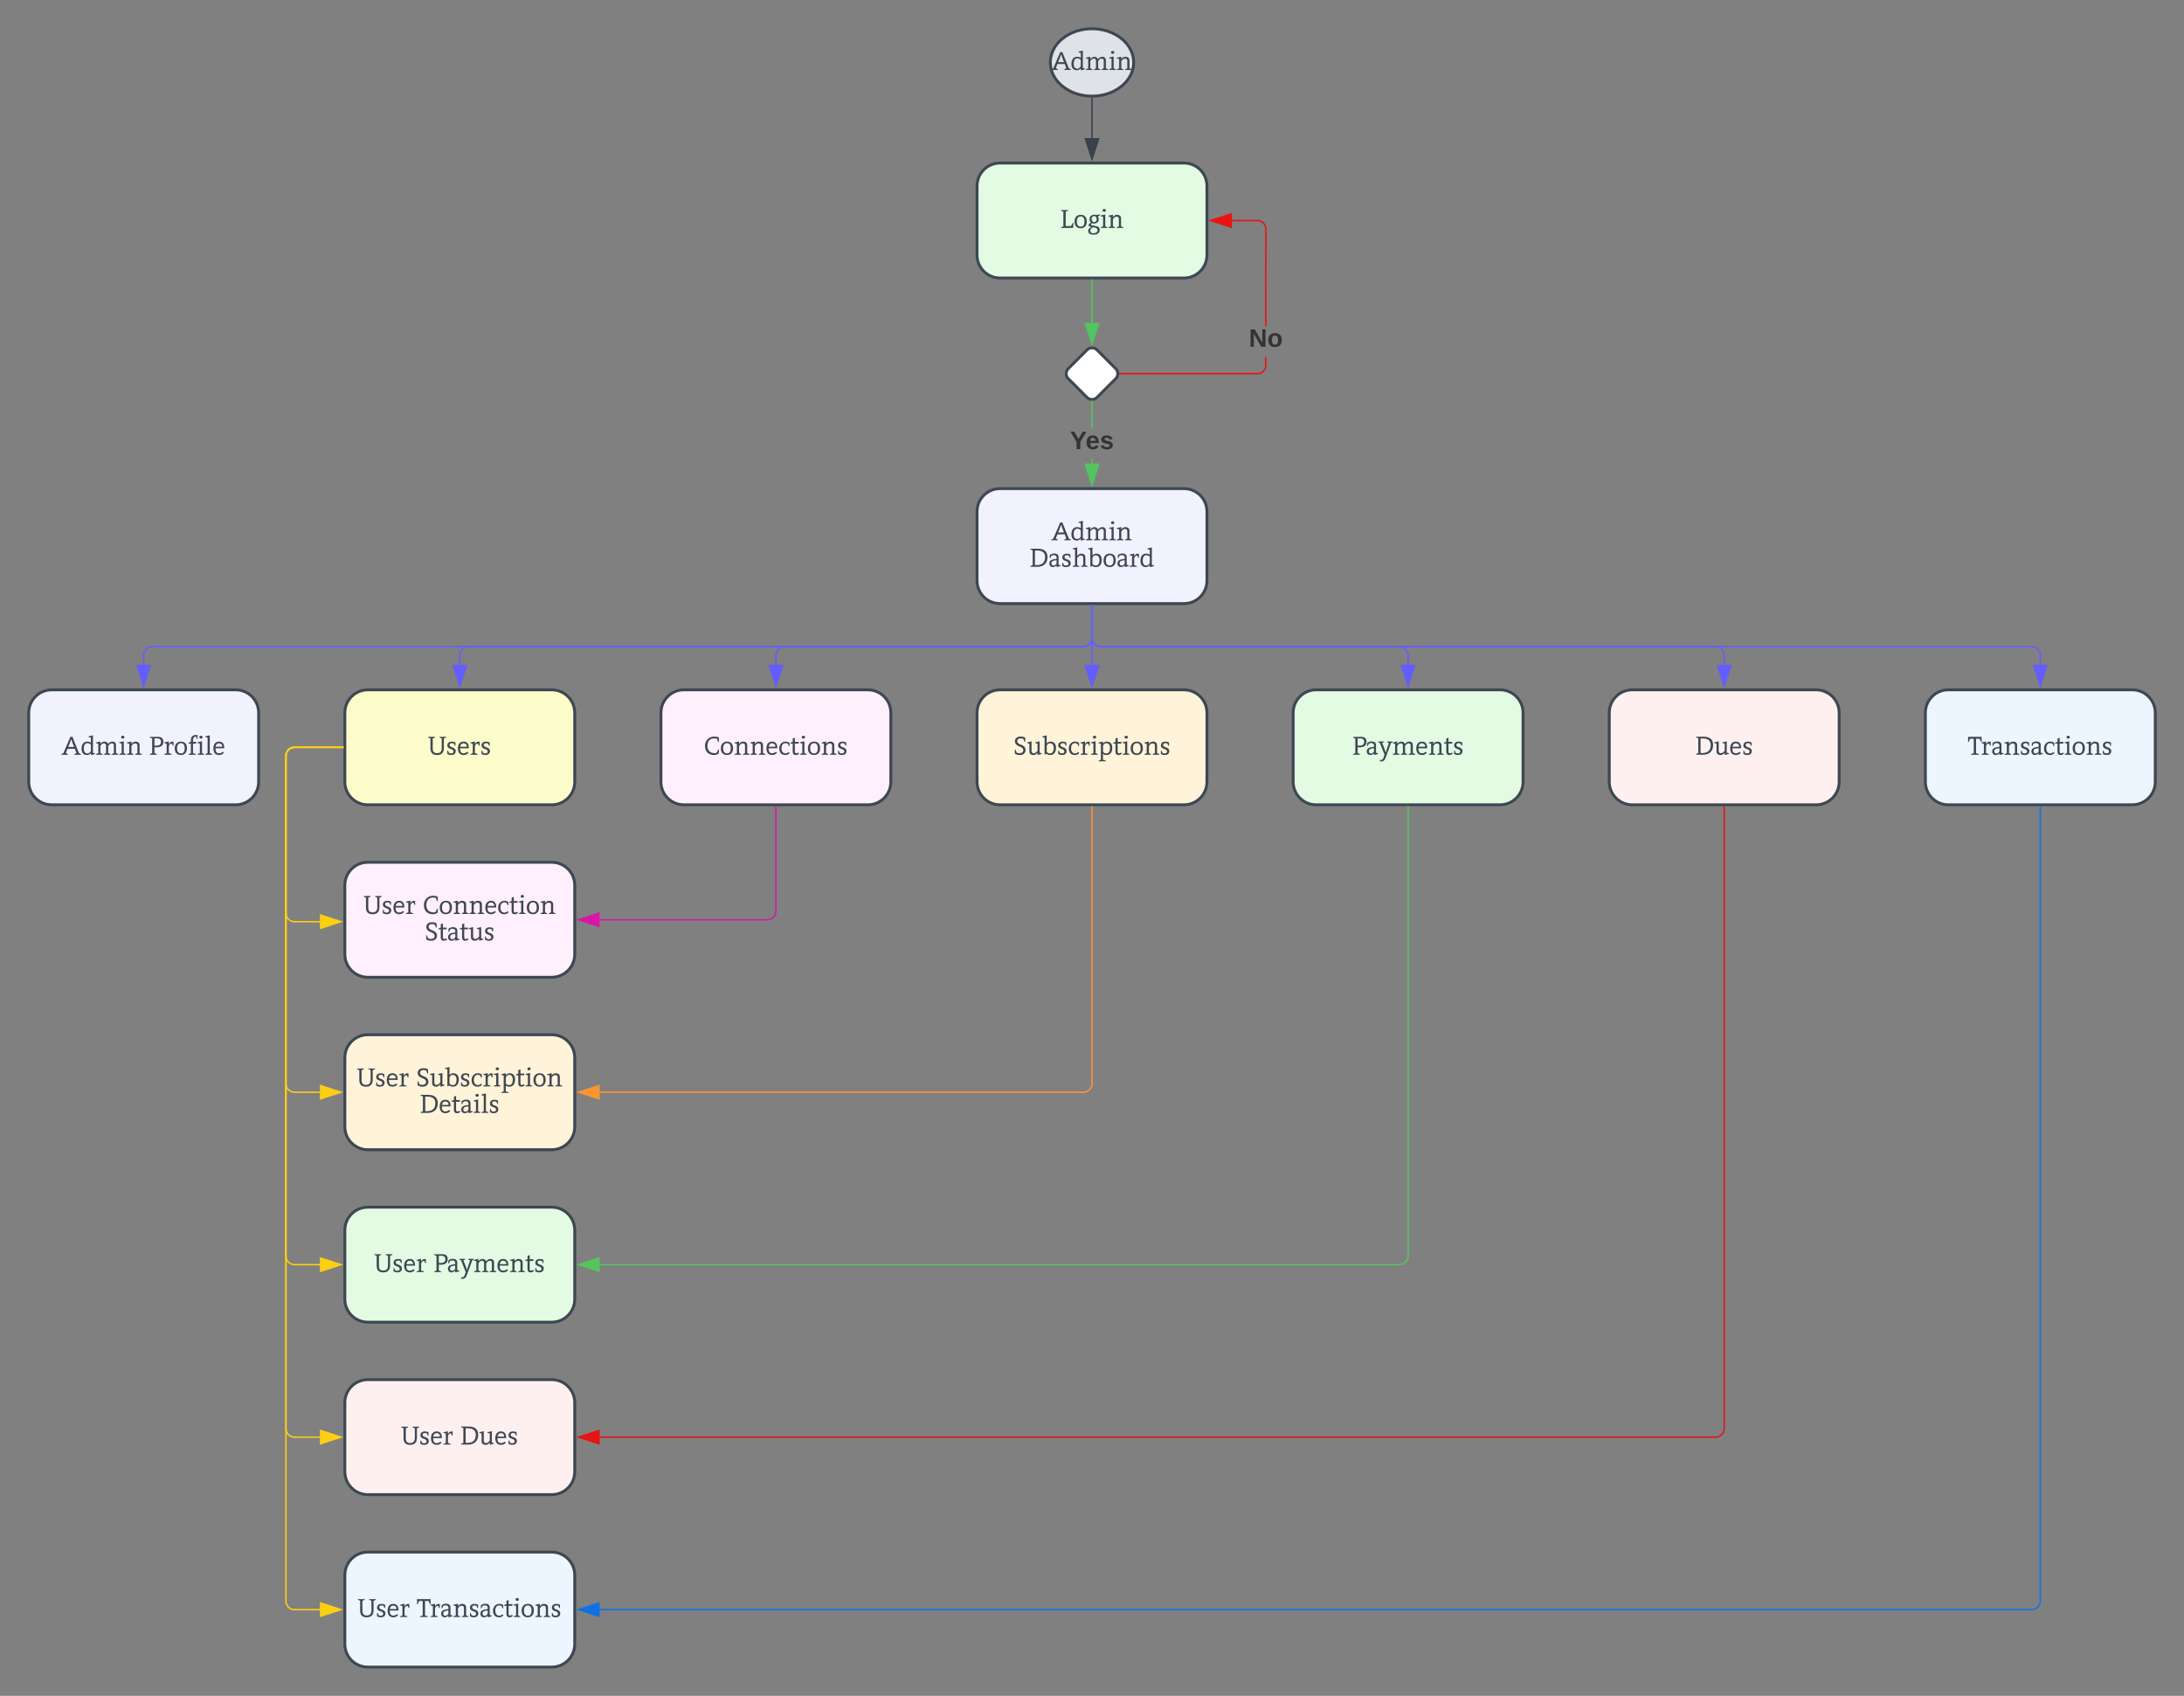 <svg xmlns="http://www.w3.org/2000/svg" xmlns:xlink="http://www.w3.org/1999/xlink" xmlns:lucid="lucid" width="1520" height="1180"><rect width="100%" height="100%" fill="#808080" stroke="none"/><g transform="translate(-120 -20)" lucid:page-tab-id="0_0"><path d="M909 63.45c0 12.95-12.98 23.45-29 23.45s-29-10.5-29-23.45S863.98 40 880 40s29 10.5 29 23.45z" stroke="#3d4752" stroke-width="2" fill="#dfe3e8"/><use xlink:href="#a" transform="matrix(1,0,0,1,856,45) translate(-3.846 23.675)"/><path d="M816 133.45c-8.84 0-16 7.16-16 16v48c0 8.84 7.16 16 16 16h128c8.84 0 16-7.16 16-16v-48c0-8.84-7.16-16-16-16z" stroke="#3d4752" stroke-width="2" fill="#e3fae3"/><use xlink:href="#b" transform="matrix(1,0,0,1,808,141.45) translate(50.022 37.175)"/><path d="M880 88.4v27.67" stroke="#3a414a" fill="none"/><path d="M879.96 87.9h.54v.5h-1v-.54z" stroke="#3a414a" stroke-width=".05" fill="#3a414a"/><path d="M880 130.83l-4.64-14.26h9.28z" stroke="#3a414a" fill="#3a414a"/><path d="M816 360c-8.84 0-16 7.16-16 16v48c0 8.84 7.16 16 16 16h128c8.84 0 16-7.16 16-16v-48c0-8.84-7.16-16-16-16z" stroke="#3d4752" stroke-width="2" fill="#f2f2ff"/><use xlink:href="#c" transform="matrix(1,0,0,1,808,368) translate(44.154 27.95)"/><use xlink:href="#d" transform="matrix(1,0,0,1,808,368) translate(28.665 46.4)"/><path d="M156 500c-8.84 0-16 7.16-16 16v48c0 8.84 7.16 16 16 16h128c8.84 0 16-7.16 16-16v-48c0-8.84-7.16-16-16-16z" stroke="#3d4752" stroke-width="2" fill="#f2f2ff"/><use xlink:href="#e" transform="matrix(1,0,0,1,148,508) translate(15.219 37.175)"/><use xlink:href="#f" transform="matrix(1,0,0,1,148,508) translate(75.861 37.175)"/><path d="M376 500c-8.84 0-16 7.16-16 16v48c0 8.84 7.16 16 16 16h128c8.84 0 16-7.16 16-16v-48c0-8.84-7.16-16-16-16z" stroke="#3d4752" stroke-width="2" fill="#fcfcca"/><use xlink:href="#g" transform="matrix(1,0,0,1,368,508) translate(50.112 37.175)"/><path d="M816 500c-8.84 0-16 7.16-16 16v48c0 8.84 7.16 16 16 16h128c8.84 0 16-7.16 16-16v-48c0-8.84-7.16-16-16-16z" stroke="#3d4752" stroke-width="2" fill="#fff3d9"/><use xlink:href="#h" transform="matrix(1,0,0,1,808,508) translate(17.316 37.175)"/><path d="M1036 500c-8.84 0-16 7.16-16 16v48c0 8.84 7.16 16 16 16h128c8.84 0 16-7.16 16-16v-48c0-8.84-7.16-16-16-16z" stroke="#3d4752" stroke-width="2" fill="#e3fae3"/><use xlink:href="#i" transform="matrix(1,0,0,1,1028,508) translate(33.219 37.175)"/><path d="M1256 500c-8.84 0-16 7.16-16 16v48c0 8.84 7.16 16 16 16h128c8.84 0 16-7.16 16-16v-48c0-8.84-7.16-16-16-16z" stroke="#3d4752" stroke-width="2" fill="#fff0f0"/><use xlink:href="#j" transform="matrix(1,0,0,1,1248,508) translate(51.903 37.175)"/><path d="M1476 500c-8.84 0-16 7.16-16 16v48c0 8.84 7.16 16 16 16h128c8.84 0 16-7.16 16-16v-48c0-8.84-7.16-16-16-16z" stroke="#3d4752" stroke-width="2" fill="#edf5ff"/><use xlink:href="#k" transform="matrix(1,0,0,1,1468,508) translate(21.717 37.175)"/><path d="M596 500c-8.84 0-16 7.16-16 16v48c0 8.84 7.16 16 16 16h128c8.84 0 16-7.16 16-16v-48c0-8.84-7.16-16-16-16z" stroke="#3d4752" stroke-width="2" fill="#fff0fb"/><use xlink:href="#l" transform="matrix(1,0,0,1,588,508) translate(21.96 37.175)"/><path d="M880 441.5V464a6 6 0 0 0 6 6h208a6 6 0 0 1 6 6v6.62" stroke="#635dff" fill="none"/><path d="M880.5 441.5h-1v-.5h1z" stroke="#635dff" stroke-width=".05" fill="#635dff"/><path d="M1100 497.38l-4.64-14.26h9.28z" stroke="#635dff" fill="#635dff"/><path d="M880 441.5v41.12" stroke="#635dff" fill="none"/><path d="M880.5 441.5h-1v-.5h1z" stroke="#635dff" stroke-width=".05" fill="#635dff"/><path d="M880 497.38l-4.64-14.26h9.28z" stroke="#635dff" fill="#635dff"/><path d="M880 441.5V464a6 6 0 0 1-6 6H446a6 6 0 0 0-6 6v6.62" stroke="#635dff" fill="none"/><path d="M880.5 441.5h-1v-.5h1z" stroke="#635dff" stroke-width=".05" fill="#635dff"/><path d="M440 497.38l-4.64-14.26h9.28z" stroke="#635dff" fill="#635dff"/><path d="M880 441.5V464a6 6 0 0 1-6 6H226a6 6 0 0 0-6 6v6.62" stroke="#635dff" fill="none"/><path d="M880.5 441.5h-1v-.5h1z" stroke="#635dff" stroke-width=".05" fill="#635dff"/><path d="M220 497.38l-4.64-14.26h9.28z" stroke="#635dff" fill="#635dff"/><path d="M880 441.5V464a6 6 0 0 0 6 6h428a6 6 0 0 1 6 6v6.62" stroke="#635dff" fill="none"/><path d="M880.5 441.5h-1v-.5h1z" stroke="#635dff" stroke-width=".05" fill="#635dff"/><path d="M1320 497.38l-4.64-14.26h9.28z" stroke="#635dff" fill="#635dff"/><path d="M880 441.5V464a6 6 0 0 0 6 6h648a6 6 0 0 1 6 6v6.62" stroke="#635dff" fill="none"/><path d="M880.5 441.5h-1v-.5h1z" stroke="#635dff" stroke-width=".05" fill="#635dff"/><path d="M1540 497.38l-4.64-14.26h9.28z" stroke="#635dff" fill="#635dff"/><path d="M880 441.5V464a6 6 0 0 1-6 6H666a6 6 0 0 0-6 6v6.62" stroke="#635dff" fill="none"/><path d="M880.5 441.5h-1v-.5h1z" stroke="#635dff" stroke-width=".05" fill="#635dff"/><path d="M660 497.38l-4.64-14.26h9.28z" stroke="#635dff" fill="#635dff"/><path d="M376 620c-8.84 0-16 7.16-16 16v48c0 8.84 7.16 16 16 16h128c8.84 0 16-7.16 16-16v-48c0-8.84-7.16-16-16-16z" stroke="#3d4752" stroke-width="2" fill="#fff0fb"/><use xlink:href="#m" transform="matrix(1,0,0,1,368,628) translate(5.247 27.95)"/><use xlink:href="#n" transform="matrix(1,0,0,1,368,628) translate(46.323 27.95)"/><use xlink:href="#o" transform="matrix(1,0,0,1,368,628) translate(47.682 46.4)"/><path d="M876.46 263.54a5 5 0 0 1 7.08 0l12.92 12.92a5 5 0 0 1 0 7.08l-12.92 12.92a5 5 0 0 1-7.08 0l-12.92-12.92a5 5 0 0 1 0-7.08z" stroke="#3d4752" stroke-width="2" fill="#fff"/><path d="M880.5 342.62h-1v-3h1zm0-24.32h-1v-18.87h1z" stroke="#54c45e" stroke-width=".05" fill="#54c45e"/><path d="M880 298.93l.5-.04v.54h-1v-.55z" fill="#54c45e"/><path d="M880 298.9l.52-.03v.6h-1.04v-.6zm-.48.52h.96v-.5l-.48.04-.48-.04z" stroke="#54c45e" stroke-width=".05" fill="#54c45e"/><path d="M880 357.38l-4.64-14.26h9.28z" fill="#54c45e"/><path d="M880 359l-5.32-16.38h10.64zm-3.95-15.38l3.95 12.14 3.95-12.14z" stroke="#54c45e" stroke-width=".05" fill="#54c45e"/><use xlink:href="#p" transform="matrix(1,0,0,1,864.691,318.299) translate(0 14.222)"/><path d="M1001.43 275l-.25 1-.4.95-.52.87-.66.78-.78.66-.87.53-.94.38-.98.24-1 .08h-95.6v-1H995l.88-.07.84-.2.8-.33.73-.45.66-.56.55-.67.45-.73.33-.8.2-.82v-6.45h1zM996 173.02l1 .25.95.4.87.52.78.65.66.78.53.87.38.94.24 1 .08 1-.05 67.65h-1l.05-67.63-.07-.88-.2-.85-.33-.8-.45-.73-.56-.66-.67-.56-.73-.45-.8-.33-.82-.2-18.5-.07v-1z" stroke="#e81313" stroke-width=".05" fill="#e81313"/><path d="M899.44 280.5h-.55l.03-.5-.04-.5h.54z" fill="#e81313"/><path d="M899.47 280.52h-.6l.04-.52-.03-.52h.6zm-.55-1l.04.48-.04.48h.5v-.96z" stroke="#e81313" stroke-width=".05" fill="#e81313"/><path d="M976.88 178.1l-14.26-4.65 14.26-4.64z" fill="#e81313"/><path d="M977.38 178.77L961 173.45l16.38-5.32zm-13.14-5.32l12.14 3.95v-7.9z" stroke="#e81313" stroke-width=".05" fill="#e81313"/><use xlink:href="#q" transform="matrix(1,0,0,1,989.198,247.092) translate(0 14.222)"/><path d="M880 214.95v29.73" stroke="#54c45e" fill="none"/><path d="M880.5 214.96h-1v-.5h1z" stroke="#54c45e" stroke-width=".05" fill="#54c45e"/><path d="M880 259.45l-4.64-14.27h9.28z" stroke="#54c45e" fill="#54c45e"/><path d="M376 740c-8.84 0-16 7.16-16 16v48c0 8.84 7.16 16 16 16h128c8.84 0 16-7.16 16-16v-48c0-8.84-7.16-16-16-16z" stroke="#3d4752" stroke-width="2" fill="#fff3d9"/><use xlink:href="#m" transform="matrix(1,0,0,1,368,748) translate(0.603 27.95)"/><use xlink:href="#r" transform="matrix(1,0,0,1,368,748) translate(41.679 27.95)"/><use xlink:href="#s" transform="matrix(1,0,0,1,368,748) translate(44.298 46.4)"/><path d="M376 860c-8.84 0-16 7.16-16 16v48c0 8.84 7.16 16 16 16h128c8.84 0 16-7.16 16-16v-48c0-8.84-7.16-16-16-16z" stroke="#3d4752" stroke-width="2" fill="#e3fae3"/><use xlink:href="#m" transform="matrix(1,0,0,1,368,868) translate(12.681 37.175)"/><use xlink:href="#t" transform="matrix(1,0,0,1,368,868) translate(53.757 37.175)"/><path d="M376 980c-8.84 0-16 7.16-16 16v48c0 8.84 7.16 16 16 16h128c8.84 0 16-7.16 16-16v-48c0-8.84-7.16-16-16-16z" stroke="#3d4752" stroke-width="2" fill="#fff0f0"/><use xlink:href="#m" transform="matrix(1,0,0,1,368,988) translate(31.365 37.175)"/><use xlink:href="#u" transform="matrix(1,0,0,1,368,988) translate(72.441 37.175)"/><path d="M376 1100c-8.84 0-16 7.16-16 16v48c0 8.84 7.16 16 16 16h128c8.84 0 16-7.16 16-16v-48c0-8.84-7.16-16-16-16z" stroke="#3d4752" stroke-width="2" fill="#edf5ff"/><use xlink:href="#m" transform="matrix(1,0,0,1,368,1108) translate(1.179 37.175)"/><use xlink:href="#v" transform="matrix(1,0,0,1,368,1108) translate(42.255 37.175)"/><path d="M358.5 540H325a6 6 0 0 0-6 6v109.33a6 6 0 0 0 6 6h17.62" stroke="#fcce14" fill="none"/><path d="M359 540.5h-.5v-1h.5z" stroke="#fcce14" stroke-width=".05" fill="#fcce14"/><path d="M357.38 661.33l-14.26 4.64v-9.27z" stroke="#fcce14" fill="#fcce14"/><path d="M358.5 540H325a6 6 0 0 0-6 6v228a6 6 0 0 0 6 6h17.62" stroke="#fcce14" fill="none"/><path d="M359 540.5h-.5v-1h.5z" stroke="#fcce14" stroke-width=".05" fill="#fcce14"/><path d="M357.38 780l-14.26 4.64v-9.28z" stroke="#fcce14" fill="#fcce14"/><path d="M358.5 540H325a6 6 0 0 0-6 6v348a6 6 0 0 0 6 6h17.62" stroke="#fcce14" fill="none"/><path d="M359 540.5h-.5v-1h.5z" stroke="#fcce14" stroke-width=".05" fill="#fcce14"/><path d="M357.38 900l-14.26 4.64v-9.28z" stroke="#fcce14" fill="#fcce14"/><path d="M358.5 540H325a6 6 0 0 0-6 6v468a6 6 0 0 0 6 6h17.62" stroke="#fcce14" fill="none"/><path d="M359 540.5h-.5v-1h.5z" stroke="#fcce14" stroke-width=".05" fill="#fcce14"/><path d="M357.38 1020l-14.26 4.64v-9.28z" stroke="#fcce14" fill="#fcce14"/><path d="M358.5 540H325a6 6 0 0 0-6 6v588a6 6 0 0 0 6 6h17.62" stroke="#fcce14" fill="none"/><path d="M359 540.5h-.5v-1h.5z" stroke="#fcce14" stroke-width=".05" fill="#fcce14"/><path d="M357.38 1140l-14.26 4.64v-9.28z" stroke="#fcce14" fill="#fcce14"/><path d="M880 581.5V774a6 6 0 0 1-6 6H537.38" stroke="#fc9432" fill="none"/><path d="M880.5 581.5h-1v-.5h1z" stroke="#fc9432" stroke-width=".05" fill="#fc9432"/><path d="M522.62 780l14.26-4.64v9.28z" stroke="#fc9432" fill="#fc9432"/><path d="M1100 581.5V894a6 6 0 0 1-6 6H537.38" stroke="#54c45e" fill="none"/><path d="M1100.5 581.5h-1v-.5h1z" stroke="#54c45e" stroke-width=".05" fill="#54c45e"/><path d="M522.62 900l14.26-4.64v9.28z" stroke="#54c45e" fill="#54c45e"/><path d="M1320 581.5V1014a6 6 0 0 1-6 6H537.38" stroke="#e81313" fill="none"/><path d="M1320.5 581.5h-1v-.5h1z" stroke="#e81313" stroke-width=".05" fill="#e81313"/><path d="M522.62 1020l14.26-4.64v9.28z" stroke="#e81313" fill="#e81313"/><path d="M1540 581.5V1134a6 6 0 0 1-6 6H537.38" stroke="#1071e5" fill="none"/><path d="M1540.5 581.5h-1v-.5h1z" stroke="#1071e5" stroke-width=".05" fill="#1071e5"/><path d="M522.62 1140l14.26-4.64v9.28z" stroke="#1071e5" fill="#1071e5"/><path d="M660 581.5V654a6 6 0 0 1-6 6H537.38" stroke="#d916a8" fill="none"/><path d="M660.5 581.5h-1v-.5h1z" stroke="#d916a8" stroke-width=".05" fill="#d916a8"/><path d="M522.62 660l14.26-4.64v9.28z" stroke="#d916a8" fill="#d916a8"/><defs><path fill="#3d4752" d="M51-64l268-628h82L651-65l79 39V0H475v-26l80-39-62-165c-95 1-195-3-286 2L146-65l80 39V0H-27v-26zm413-238c-38-101-82-196-112-305-30 109-76 204-115 305h227" id="w"/><path fill="#3d4752" d="M255-509c65 0 107 14 141 47v-197l-94-28v-22c58-14 117-27 174-42v677l83 26v22L396 15c0-21-1-54 0-79-36 39-79 75-151 75C100 11 35-86 35-231c0-155 64-278 220-278zm141 125c-22-39-80-64-135-64-109 0-139 105-139 215 0 100 41 183 141 183 70 0 104-49 133-95v-239" id="x"/><path fill="#3d4752" d="M330-441c-71 2-99 56-135 95v283l83 37V0H27v-26l87-36v-361l-93-27v-23l174-41v90c37-40 87-85 159-85 64 1 125 34 134 93 42-42 86-91 165-93 99-3 146 54 145 151v295l89 37V0H632v-26l82-36v-300c1-48-32-81-80-79-71 4-99 57-137 97l1 281 83 37V0H338v-26l76-36v-299c1-48-37-82-84-80" id="y"/><path fill="#3d4752" d="M25-481l177-41v459l83 37V0H31v-26l88-37v-368l-94-27v-23zm200-200c0 37-21 56-62 56-42 0-63-18-63-54 0-37 21-55 63-55 41 0 62 18 62 53" id="z"/><path fill="#3d4752" d="M338-438c-74 0-103 54-140 95v280l78 37V0H26v-26l88-37v-360l-93-27v-23l177-41v91c34-39 85-86 153-86 100 1 162 43 162 145v301l88 37V0H346v-26l83-37v-298c-1-54-38-77-91-77" id="A"/><g id="a"><use transform="matrix(0.018,0,0,0.018,0,0)" xlink:href="#w"/><use transform="matrix(0.018,0,0,0.018,12.906,0)" xlink:href="#x"/><use transform="matrix(0.018,0,0,0.018,23.148,0)" xlink:href="#y"/><use transform="matrix(0.018,0,0,0.018,39.294,0)" xlink:href="#z"/><use transform="matrix(0.018,0,0,0.018,44.694,0)" xlink:href="#A"/></g><path fill="#3d4752" d="M490 0H25v-26l89-37v-566l-89-37v-26h267v26l-88 37v556h210l66-129h26" id="B"/><path fill="#3d4752" d="M276-509c158 0 231 103 231 260 0 153-81 260-233 260C115 11 35-90 35-249c0-153 87-260 241-260zm-1 459c107 0 145-91 145-199s-37-199-145-199-153 91-153 199c0 109 43 199 153 199" id="C"/><path fill="#3d4752" d="M171-186c-28 9-72 68-16 82C280-73 468-83 468 67c0 156-143 209-304 189-82-10-142-52-142-145C22 27 92-8 149-37 93-44 7-71 46-139c18-31 57-50 88-68-72-42-81-200-12-260 44-38 127-63 198-37l158-15v34l-83 38c32 34 44 118 23 175-31 81-147 125-247 86zm38 159C146-1 71 69 114 158c30 63 162 55 218 18 29-19 55-47 51-93-7-88-92-94-174-110zm-29-235c60 75 184 20 169-81-9-64-29-114-99-116-98-3-122 132-70 197" id="D"/><g id="b"><use transform="matrix(0.018,0,0,0.018,0,0)" xlink:href="#B"/><use transform="matrix(0.018,0,0,0.018,9.198,0)" xlink:href="#C"/><use transform="matrix(0.018,0,0,0.018,18.954,0)" xlink:href="#D"/><use transform="matrix(0.018,0,0,0.018,27.558,0)" xlink:href="#z"/><use transform="matrix(0.018,0,0,0.018,32.958,0)" xlink:href="#A"/></g><g id="c"><use transform="matrix(0.018,0,0,0.018,0,0)" xlink:href="#w"/><use transform="matrix(0.018,0,0,0.018,12.906,0)" xlink:href="#x"/><use transform="matrix(0.018,0,0,0.018,23.148,0)" xlink:href="#y"/><use transform="matrix(0.018,0,0,0.018,39.294,0)" xlink:href="#z"/><use transform="matrix(0.018,0,0,0.018,44.694,0)" xlink:href="#A"/></g><path fill="#3d4752" d="M294 0C209 0 108 2 25-1v-26l89-37v-571l-89-37v-26h292c227 1 370 93 370 321C687-133 537 0 294 0zm-92-68c248 21 391-75 393-304 2-221-163-272-393-256v560" id="E"/><path fill="#3d4752" d="M233-514c87 3 156 45 156 132v302l83 27v23L310 12v-71c-35 38-70 69-138 70C85 12 27-46 30-134c4-141 149-158 281-173-1-16 1-41 0-60-1-92-140-105-204-56l-36 86H45c1-38-1-78 1-114 49-38 100-66 187-63zm77 261c-95 7-197 18-199 118-1 55 31 89 86 87 57-2 84-40 113-72v-133" id="F"/><path fill="#3d4752" d="M229-509c47 0 105 15 135 34v127h-26l-37-86c-64-27-173-19-165 61 8 84 122 76 177 120 33 26 64 57 62 116-3 100-76 148-174 148C136 11 92-5 50-31v-127h26l36 87c55 34 183 31 177-55-7-93-117-87-177-128-34-23-63-52-61-109 3-102 78-146 178-146" id="G"/><path fill="#3d4752" d="M343-438c-73 0-104 54-141 95v280l78 37V0H30v-26l88-37v-600l-93-27v-23l177-41v331c34-39 86-86 154-86 100 1 161 43 161 145v301l88 37V0H350v-26l83-37v-298c-1-54-38-77-90-77" id="H"/><path fill="#3d4752" d="M309 11c-66 0-102-14-137-47L94 0v-659L0-687v-22l176-39v312c35-40 73-73 142-73 146 0 217 97 217 242 0 157-70 278-226 278zm-6-61c110 0 145-104 145-215 0-101-47-178-148-181-65-2-98 48-124 91v239c23 39 71 66 127 66" id="I"/><path fill="#3d4752" d="M316-434c-70 6-120 46-120 120v251l106 37V0H25v-26l88-36v-362l-92-27v-23l175-41v104c31-55 97-121 183-88v151h-26" id="J"/><g id="d"><use transform="matrix(0.018,0,0,0.018,0,0)" xlink:href="#E"/><use transform="matrix(0.018,0,0,0.018,13.086,0)" xlink:href="#F"/><use transform="matrix(0.018,0,0,0.018,21.762,0)" xlink:href="#G"/><use transform="matrix(0.018,0,0,0.018,29.412,0)" xlink:href="#H"/><use transform="matrix(0.018,0,0,0.018,40.482,0)" xlink:href="#I"/><use transform="matrix(0.018,0,0,0.018,50.742,0)" xlink:href="#C"/><use transform="matrix(0.018,0,0,0.018,60.498,0)" xlink:href="#F"/><use transform="matrix(0.018,0,0,0.018,69.174,0)" xlink:href="#J"/><use transform="matrix(0.018,0,0,0.018,76.428,0)" xlink:href="#x"/></g><g id="e"><use transform="matrix(0.018,0,0,0.018,0,0)" xlink:href="#w"/><use transform="matrix(0.018,0,0,0.018,12.906,0)" xlink:href="#x"/><use transform="matrix(0.018,0,0,0.018,23.148,0)" xlink:href="#y"/><use transform="matrix(0.018,0,0,0.018,39.294,0)" xlink:href="#z"/><use transform="matrix(0.018,0,0,0.018,44.694,0)" xlink:href="#A"/></g><path fill="#3d4752" d="M321-692c143-6 225 50 225 190 0 186-148 226-344 214v225l88 37V0H24v-26l89-37v-566l-88-36v-26zm135 192c0-137-121-141-254-131v278c142 8 254-7 254-147" id="K"/><path fill="#3d4752" d="M116-498c-10-162 38-266 193-264h66v148h-26l-37-88c-104-4-119 93-113 204h119v68H198v367l110 37V0H27v-26l88-37v-367H26v-38" id="L"/><path fill="#3d4752" d="M25-711l178-41v689l94 37V0H31v-26l88-37v-598l-94-27v-23" id="M"/><path fill="#3d4752" d="M252-509c149 0 208 103 203 259H117c-1 108 29 194 135 194 63 0 113-26 147-60l44 43c-48 46-97 84-184 84C102 11 35-91 35-248c0-147 71-261 217-261zm126 200c19-124-147-176-220-93-20 23-30 59-37 93h257" id="N"/><g id="f"><use transform="matrix(0.018,0,0,0.018,0,0)" xlink:href="#K"/><use transform="matrix(0.018,0,0,0.018,10.098,0)" xlink:href="#J"/><use transform="matrix(0.018,0,0,0.018,17.136,0)" xlink:href="#C"/><use transform="matrix(0.018,0,0,0.018,26.892,0)" xlink:href="#L"/><use transform="matrix(0.018,0,0,0.018,33.084,0)" xlink:href="#z"/><use transform="matrix(0.018,0,0,0.018,38.484,0)" xlink:href="#M"/><use transform="matrix(0.018,0,0,0.018,44.01,0)" xlink:href="#N"/></g><path fill="#3d4752" d="M339 11C160 11 82-76 82-253v-376l-87-37v-26h264v26l-89 37v388c0 121 46 182 170 182 130 0 179-79 179-207v-363l-86-37v-26h256v26l-89 37c0 118 1 239 1 355 0 182-78 285-262 285" id="O"/><g id="g"><use transform="matrix(0.018,0,0,0.018,0,0)" xlink:href="#O"/><use transform="matrix(0.018,0,0,0.018,12.312,0)" xlink:href="#G"/><use transform="matrix(0.018,0,0,0.018,19.962,0)" xlink:href="#N"/><use transform="matrix(0.018,0,0,0.018,28.872,0)" xlink:href="#J"/><use transform="matrix(0.018,0,0,0.018,36.126,0)" xlink:href="#G"/></g><path fill="#3d4752" d="M270-703c81-2 142 16 187 48v159h-26l-44-113c-29-15-58-27-110-26-74 3-130 32-130 106 0 126 160 125 239 187 44 35 87 78 84 156C466-56 380 8 250 11 165 13 102-9 55-43v-156h26l41 115c30 18 67 27 121 25 77-3 137-36 137-115 0-130-158-131-238-194-44-35-87-78-84-158 5-120 91-174 212-177" id="P"/><path fill="#3d4752" d="M250 11C150 11 92-32 92-134v-294L5-454v-24l171-40v381c0 54 35 77 87 77 74 0 108-53 145-95v-273l-88-26v-24l168-40v436l83 27v23L408 10v-86c-38 42-83 87-158 87" id="Q"/><path fill="#3d4752" d="M173-486c82-41 198-28 258 29v121h-26l-37-87c-26-17-56-25-95-25-109 0-151 95-151 205 0 107 52 191 158 191 55 0 83-24 113-54l47 42c-40 40-91 76-173 75C110 8 35-93 35-243c0-118 57-202 138-243" id="R"/><path fill="#3d4752" d="M324 11c-66 0-101-13-136-46v229l110 33v26H20v-26l88-33v-614l-88-27v-24l168-41v77c37-38 77-75 149-74 145 2 210 98 210 243 0 155-67 277-223 277zm-6-61c110 0 142-104 142-214 0-101-41-181-141-184-65-2-102 52-128 94l1 240c23 39 70 64 126 64" id="S"/><path fill="#3d4752" d="M337-34c-33 20-79 45-128 45-81 1-119-46-119-127v-315H4v-37l87-30v-131l83-30v161h145v67H173v306c1 40 13 70 55 70 28 0 64-17 80-30" id="T"/><g id="h"><use transform="matrix(0.018,0,0,0.018,0,0)" xlink:href="#P"/><use transform="matrix(0.018,0,0,0.018,9.45,0)" xlink:href="#Q"/><use transform="matrix(0.018,0,0,0.018,19.998,0)" xlink:href="#I"/><use transform="matrix(0.018,0,0,0.018,30.258,0)" xlink:href="#G"/><use transform="matrix(0.018,0,0,0.018,37.908,0)" xlink:href="#R"/><use transform="matrix(0.018,0,0,0.018,46.278,0)" xlink:href="#J"/><use transform="matrix(0.018,0,0,0.018,53.532,0)" xlink:href="#z"/><use transform="matrix(0.018,0,0,0.018,58.932,0)" xlink:href="#S"/><use transform="matrix(0.018,0,0,0.018,69.408,0)" xlink:href="#T"/><use transform="matrix(0.018,0,0,0.018,75.564,0)" xlink:href="#z"/><use transform="matrix(0.018,0,0,0.018,80.964,0)" xlink:href="#C"/><use transform="matrix(0.018,0,0,0.018,90.72,0)" xlink:href="#A"/><use transform="matrix(0.018,0,0,0.018,101.718,0)" xlink:href="#G"/></g><path fill="#3d4752" d="M144-459c47 125 101 243 139 377 35-130 83-246 123-370l-69-35v-26h210v26l-61 35C419-263 339-36 271 135c-33 87-88 133-212 123v-59c68 6 106-10 127-60 18-42 35-96 50-140L54-459l-64-28v-26h227v26" id="U"/><g id="i"><use transform="matrix(0.018,0,0,0.018,0,0)" xlink:href="#K"/><use transform="matrix(0.018,0,0,0.018,9.45,0)" xlink:href="#F"/><use transform="matrix(0.018,0,0,0.018,18.126,0)" xlink:href="#U"/><use transform="matrix(0.018,0,0,0.018,27.702,0)" xlink:href="#y"/><use transform="matrix(0.018,0,0,0.018,43.848,0)" xlink:href="#N"/><use transform="matrix(0.018,0,0,0.018,52.758,0)" xlink:href="#A"/><use transform="matrix(0.018,0,0,0.018,63.756,0)" xlink:href="#T"/><use transform="matrix(0.018,0,0,0.018,69.912,0)" xlink:href="#G"/></g><g id="j"><use transform="matrix(0.018,0,0,0.018,0,0)" xlink:href="#E"/><use transform="matrix(0.018,0,0,0.018,13.086,0)" xlink:href="#Q"/><use transform="matrix(0.018,0,0,0.018,23.634,0)" xlink:href="#N"/><use transform="matrix(0.018,0,0,0.018,32.544,0)" xlink:href="#G"/></g><path fill="#3d4752" d="M496-494l-48-125H308v556l109 37V0H111v-26l108-36v-557H76L28-494H0v-198h523v198h-27" id="V"/><g id="k"><use transform="matrix(0.018,0,0,0.018,0,0)" xlink:href="#V"/><use transform="matrix(0.018,0,0,0.018,8.982,0)" xlink:href="#J"/><use transform="matrix(0.018,0,0,0.018,16.236,0)" xlink:href="#F"/><use transform="matrix(0.018,0,0,0.018,24.912,0)" xlink:href="#A"/><use transform="matrix(0.018,0,0,0.018,35.91,0)" xlink:href="#G"/><use transform="matrix(0.018,0,0,0.018,43.56,0)" xlink:href="#F"/><use transform="matrix(0.018,0,0,0.018,52.236,0)" xlink:href="#R"/><use transform="matrix(0.018,0,0,0.018,60.606,0)" xlink:href="#T"/><use transform="matrix(0.018,0,0,0.018,66.762,0)" xlink:href="#z"/><use transform="matrix(0.018,0,0,0.018,72.162,0)" xlink:href="#C"/><use transform="matrix(0.018,0,0,0.018,81.918,0)" xlink:href="#A"/><use transform="matrix(0.018,0,0,0.018,92.916,0)" xlink:href="#G"/></g><path fill="#3d4752" d="M132-342c0 173 96 276 269 282 42 1 59-9 91-19l63-127h26L568-41c-55 26-100 52-177 52C176 11 40-119 40-336c0-172 87-283 210-339 92-42 242-34 324 6 2 52 0 118 1 175h-28l-48-128c-31-8-70-11-110-11-170 0-257 121-257 291" id="W"/><g id="l"><use transform="matrix(0.018,0,0,0.018,0,0)" xlink:href="#W"/><use transform="matrix(0.018,0,0,0.018,11.088,0)" xlink:href="#C"/><use transform="matrix(0.018,0,0,0.018,20.844,0)" xlink:href="#A"/><use transform="matrix(0.018,0,0,0.018,31.842,0)" xlink:href="#A"/><use transform="matrix(0.018,0,0,0.018,42.84,0)" xlink:href="#N"/><use transform="matrix(0.018,0,0,0.018,51.75,0)" xlink:href="#R"/><use transform="matrix(0.018,0,0,0.018,60.12,0)" xlink:href="#T"/><use transform="matrix(0.018,0,0,0.018,66.276,0)" xlink:href="#z"/><use transform="matrix(0.018,0,0,0.018,71.676,0)" xlink:href="#C"/><use transform="matrix(0.018,0,0,0.018,81.432,0)" xlink:href="#A"/><use transform="matrix(0.018,0,0,0.018,92.43,0)" xlink:href="#G"/></g><g id="m"><use transform="matrix(0.018,0,0,0.018,0,0)" xlink:href="#O"/><use transform="matrix(0.018,0,0,0.018,12.312,0)" xlink:href="#G"/><use transform="matrix(0.018,0,0,0.018,19.962,0)" xlink:href="#N"/><use transform="matrix(0.018,0,0,0.018,28.872,0)" xlink:href="#J"/></g><g id="n"><use transform="matrix(0.018,0,0,0.018,0,0)" xlink:href="#W"/><use transform="matrix(0.018,0,0,0.018,11.088,0)" xlink:href="#C"/><use transform="matrix(0.018,0,0,0.018,20.844,0)" xlink:href="#A"/><use transform="matrix(0.018,0,0,0.018,31.842,0)" xlink:href="#A"/><use transform="matrix(0.018,0,0,0.018,42.84,0)" xlink:href="#N"/><use transform="matrix(0.018,0,0,0.018,51.75,0)" xlink:href="#R"/><use transform="matrix(0.018,0,0,0.018,60.12,0)" xlink:href="#T"/><use transform="matrix(0.018,0,0,0.018,66.276,0)" xlink:href="#z"/><use transform="matrix(0.018,0,0,0.018,71.676,0)" xlink:href="#C"/><use transform="matrix(0.018,0,0,0.018,81.432,0)" xlink:href="#A"/></g><g id="o"><use transform="matrix(0.018,0,0,0.018,0,0)" xlink:href="#P"/><use transform="matrix(0.018,0,0,0.018,9.45,0)" xlink:href="#T"/><use transform="matrix(0.018,0,0,0.018,15.606,0)" xlink:href="#F"/><use transform="matrix(0.018,0,0,0.018,24.282,0)" xlink:href="#T"/><use transform="matrix(0.018,0,0,0.018,30.438,0)" xlink:href="#Q"/><use transform="matrix(0.018,0,0,0.018,40.986,0)" xlink:href="#G"/></g><path fill="#333" d="M146-102V0H94v-102L6-248h54l60 105 60-105h54" id="X"/><path fill="#333" d="M185-48c-13 30-37 53-82 52C43 2 14-33 14-96s30-98 90-98c62 0 83 45 84 108H66c0 31 8 55 39 56 18 0 30-7 34-22zm-45-69c5-46-57-63-70-21-2 6-4 13-4 21h74" id="Y"/><path fill="#333" d="M137-138c1-29-70-34-71-4 15 46 118 7 119 86 1 83-164 76-172 9l43-7c4 19 20 25 44 25 33 8 57-30 24-41C81-84 22-81 20-136c-2-80 154-74 161-7" id="Z"/><g id="p"><use transform="matrix(0.049,0,0,0.049,0,0)" xlink:href="#X"/><use transform="matrix(0.049,0,0,0.049,10.864,0)" xlink:href="#Y"/><use transform="matrix(0.049,0,0,0.049,20.741,0)" xlink:href="#Z"/></g><path fill="#333" d="M175 0L67-191c6 58 2 128 3 191H24v-248h59L193-55c-6-58-2-129-3-193h46V0h-61" id="aa"/><path fill="#333" d="M110-194c64 0 96 36 96 99 0 64-35 99-97 99-61 0-95-36-95-99 0-62 34-99 96-99zm-1 164c35 0 45-28 45-65 0-40-10-65-43-65-34 0-45 26-45 65 0 36 10 65 43 65" id="ab"/><g id="q"><use transform="matrix(0.049,0,0,0.049,0,0)" xlink:href="#aa"/><use transform="matrix(0.049,0,0,0.049,12.79,0)" xlink:href="#ab"/></g><g id="r"><use transform="matrix(0.018,0,0,0.018,0,0)" xlink:href="#P"/><use transform="matrix(0.018,0,0,0.018,9.45,0)" xlink:href="#Q"/><use transform="matrix(0.018,0,0,0.018,19.998,0)" xlink:href="#I"/><use transform="matrix(0.018,0,0,0.018,30.258,0)" xlink:href="#G"/><use transform="matrix(0.018,0,0,0.018,37.908,0)" xlink:href="#R"/><use transform="matrix(0.018,0,0,0.018,46.278,0)" xlink:href="#J"/><use transform="matrix(0.018,0,0,0.018,53.532,0)" xlink:href="#z"/><use transform="matrix(0.018,0,0,0.018,58.932,0)" xlink:href="#S"/><use transform="matrix(0.018,0,0,0.018,69.408,0)" xlink:href="#T"/><use transform="matrix(0.018,0,0,0.018,75.564,0)" xlink:href="#z"/><use transform="matrix(0.018,0,0,0.018,80.964,0)" xlink:href="#C"/><use transform="matrix(0.018,0,0,0.018,90.72,0)" xlink:href="#A"/></g><g id="s"><use transform="matrix(0.018,0,0,0.018,0,0)" xlink:href="#E"/><use transform="matrix(0.018,0,0,0.018,13.086,0)" xlink:href="#N"/><use transform="matrix(0.018,0,0,0.018,21.996,0)" xlink:href="#T"/><use transform="matrix(0.018,0,0,0.018,28.152,0)" xlink:href="#F"/><use transform="matrix(0.018,0,0,0.018,36.828,0)" xlink:href="#z"/><use transform="matrix(0.018,0,0,0.018,42.228,0)" xlink:href="#M"/><use transform="matrix(0.018,0,0,0.018,47.754,0)" xlink:href="#G"/></g><g id="t"><use transform="matrix(0.018,0,0,0.018,0,0)" xlink:href="#K"/><use transform="matrix(0.018,0,0,0.018,9.45,0)" xlink:href="#F"/><use transform="matrix(0.018,0,0,0.018,18.126,0)" xlink:href="#U"/><use transform="matrix(0.018,0,0,0.018,27.702,0)" xlink:href="#y"/><use transform="matrix(0.018,0,0,0.018,43.848,0)" xlink:href="#N"/><use transform="matrix(0.018,0,0,0.018,52.758,0)" xlink:href="#A"/><use transform="matrix(0.018,0,0,0.018,63.756,0)" xlink:href="#T"/><use transform="matrix(0.018,0,0,0.018,69.912,0)" xlink:href="#G"/></g><g id="u"><use transform="matrix(0.018,0,0,0.018,0,0)" xlink:href="#E"/><use transform="matrix(0.018,0,0,0.018,13.086,0)" xlink:href="#Q"/><use transform="matrix(0.018,0,0,0.018,23.634,0)" xlink:href="#N"/><use transform="matrix(0.018,0,0,0.018,32.544,0)" xlink:href="#G"/></g><g id="v"><use transform="matrix(0.018,0,0,0.018,0,0)" xlink:href="#V"/><use transform="matrix(0.018,0,0,0.018,8.982,0)" xlink:href="#J"/><use transform="matrix(0.018,0,0,0.018,16.236,0)" xlink:href="#F"/><use transform="matrix(0.018,0,0,0.018,24.912,0)" xlink:href="#A"/><use transform="matrix(0.018,0,0,0.018,35.91,0)" xlink:href="#G"/><use transform="matrix(0.018,0,0,0.018,43.56,0)" xlink:href="#F"/><use transform="matrix(0.018,0,0,0.018,52.236,0)" xlink:href="#R"/><use transform="matrix(0.018,0,0,0.018,60.606,0)" xlink:href="#T"/><use transform="matrix(0.018,0,0,0.018,66.762,0)" xlink:href="#z"/><use transform="matrix(0.018,0,0,0.018,72.162,0)" xlink:href="#C"/><use transform="matrix(0.018,0,0,0.018,81.918,0)" xlink:href="#A"/><use transform="matrix(0.018,0,0,0.018,92.916,0)" xlink:href="#G"/></g></defs></g></svg>